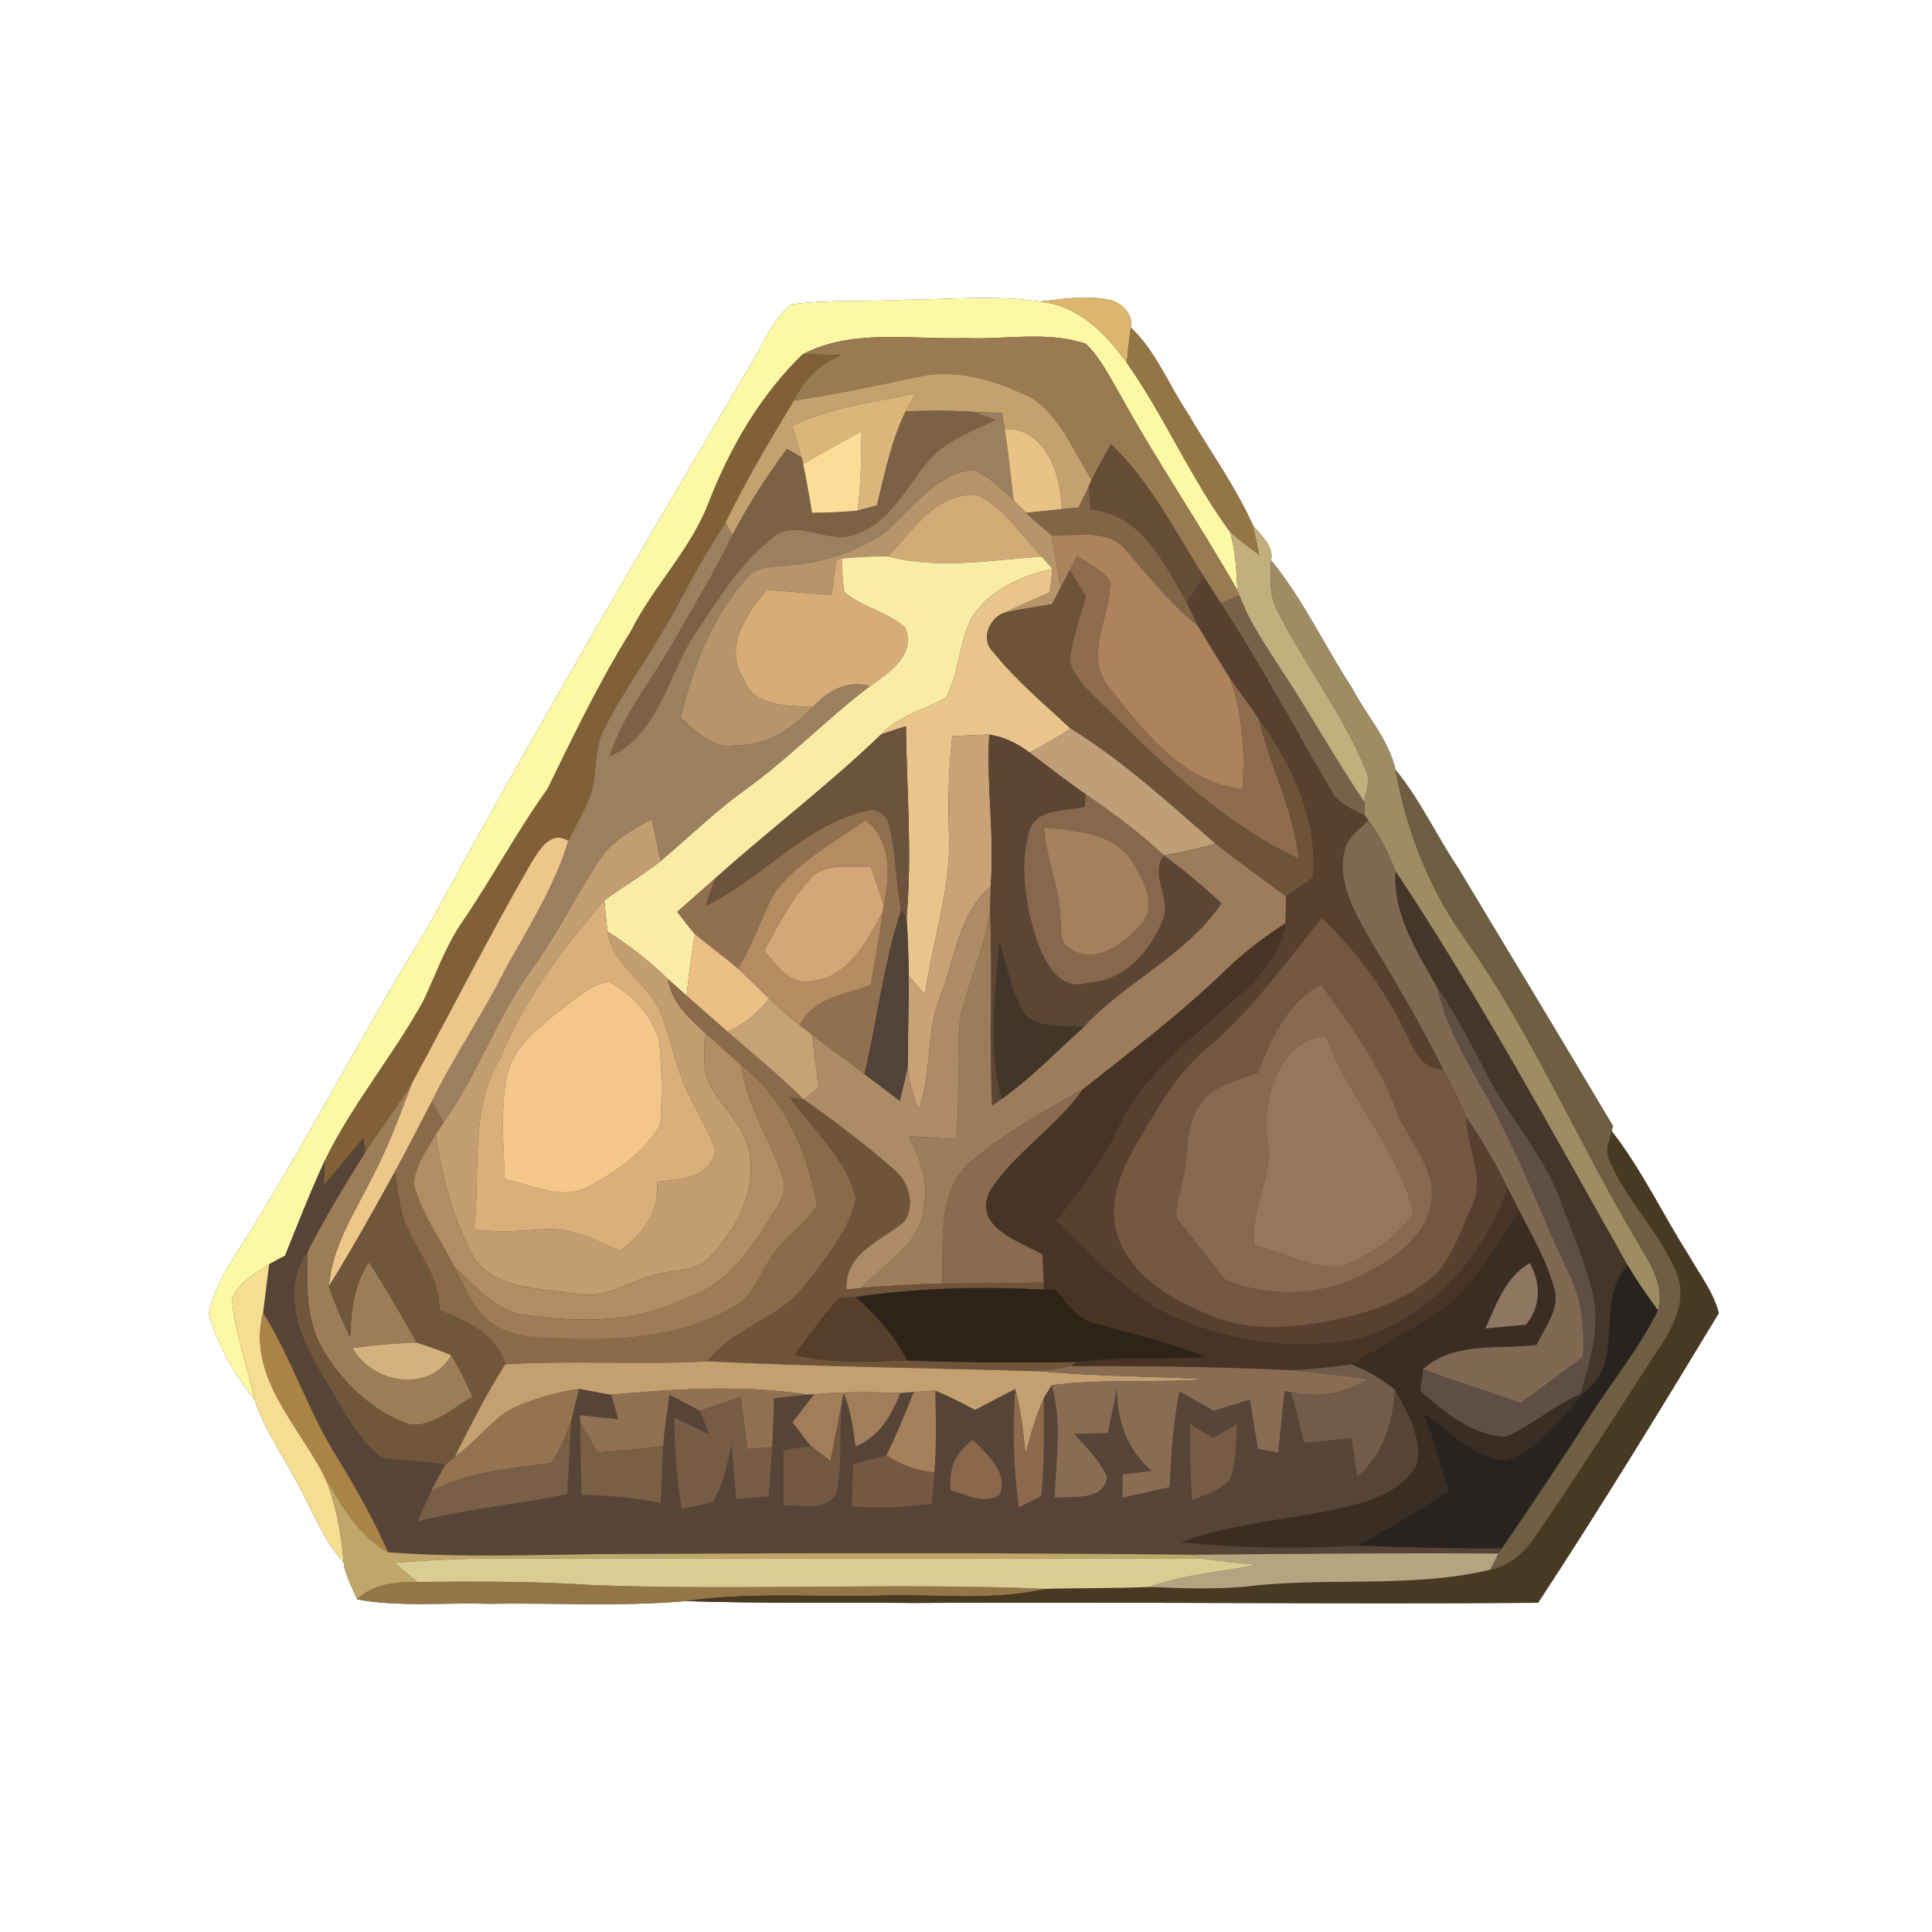 <?xml version="1.0" encoding="UTF-8" ?>
<!DOCTYPE svg PUBLIC "-//W3C//DTD SVG 1.1//EN" "http://www.w3.org/Graphics/SVG/1.1/DTD/svg11.dtd">
<svg width="250pt" height="250pt" viewBox="0 0 250 250" version="1.1" xmlns="http://www.w3.org/2000/svg">
<rect x="0" y="0" width="250" height="250" fill="#333333" stroke="none"/>
<g id="#ffffffff">
<path fill="#ffffff" opacity="1.00" d=" M 0.00 0.00 L 250.00 0.00 L 250.00 250.00 L 0.00 250.00 L 0.00 0.00 M 102.35 39.39 C 99.93 41.40 98.77 44.46 97.18 47.10 C 82.86 71.27 68.62 95.53 55.22 120.23 C 47.36 132.84 40.56 146.09 32.74 158.74 C 30.58 162.33 27.84 165.80 27.02 170.00 C 28.13 174.10 30.36 177.86 32.97 181.18 C 34.10 184.71 36.24 187.78 37.97 191.02 C 40.14 194.74 41.54 198.94 44.46 202.18 C 44.68 203.89 45.57 205.40 46.22 206.96 C 51.76 207.97 57.41 207.35 63.00 207.53 C 71.58 207.38 80.19 207.92 88.75 207.18 C 98.50 207.50 108.25 207.34 118.00 207.42 C 145.01 207.26 172.01 207.59 199.02 207.40 C 207.10 195.10 214.79 182.51 222.41 169.92 C 221.72 167.20 219.93 164.92 218.56 162.50 C 215.16 157.16 212.45 151.37 208.55 146.36 L 208.72 145.71 C 202.09 134.53 195.36 123.41 188.66 112.28 C 185.86 108.12 183.78 103.50 180.58 99.62 C 179.69 95.66 176.79 92.56 174.94 89.02 C 171.39 83.56 168.62 77.58 164.49 72.51 C 164.85 70.59 163.13 69.29 162.11 67.93 C 159.78 62.79 156.45 58.20 153.61 53.34 C 151.17 49.70 149.57 45.45 146.33 42.38 C 146.68 40.81 145.31 39.35 143.90 38.88 C 140.83 38.14 137.65 38.66 134.56 39.02 C 128.75 38.16 122.86 38.74 117.01 38.79 C 112.13 39.06 107.20 38.74 102.35 39.39 Z" />
</g>
<g id="#fdf8a4ff">
<path fill="#fdf8a4" opacity="1.00" d=" M 102.35 39.39 C 107.20 38.74 112.13 39.06 117.01 38.79 C 122.86 38.74 128.75 38.16 134.56 39.02 C 139.55 39.53 143.05 43.11 145.82 46.96 C 150.74 53.97 154.10 61.94 159.19 68.86 C 159.85 71.32 160.02 73.86 160.12 76.38 C 155.26 67.83 149.68 59.69 144.94 51.06 C 143.59 48.79 142.42 46.33 140.49 44.48 C 135.51 42.81 130.13 43.96 124.98 43.75 C 117.97 43.96 110.40 42.49 103.90 45.82 C 98.45 51.08 94.59 57.74 91.82 64.74 C 89.52 71.01 84.61 75.76 81.64 81.68 C 77.56 88.22 74.23 95.17 70.86 102.08 C 66.83 107.69 63.61 113.80 59.70 119.49 C 57.58 122.63 56.36 126.24 54.73 129.64 C 50.82 136.68 45.56 142.94 42.03 150.19 C 40.16 154.22 38.55 158.36 36.89 162.49 C 36.19 162.85 35.50 163.22 34.82 163.61 C 32.96 164.79 30.78 165.99 30.00 168.19 C 30.48 172.61 32.02 176.84 32.97 181.18 C 30.36 177.86 28.13 174.10 27.02 170.00 C 27.84 165.80 30.58 162.33 32.74 158.74 C 40.56 146.09 47.36 132.84 55.22 120.23 C 68.62 95.53 82.86 71.27 97.18 47.10 C 98.77 44.46 99.93 41.40 102.35 39.39 Z" />
</g>
<g id="#dcb66dff">
<path fill="#dcb66d" opacity="1.00" d=" M 134.56 39.02 C 137.65 38.66 140.83 38.14 143.90 38.88 C 145.31 39.35 146.68 40.81 146.33 42.38 C 146.14 43.91 145.91 45.42 145.82 46.96 C 143.05 43.11 139.55 39.53 134.56 39.02 Z" />
</g>
<g id="#947646ff">
<path fill="#947646" opacity="1.00" d=" M 145.82 46.96 C 145.91 45.42 146.14 43.91 146.33 42.38 C 149.57 45.45 151.17 49.70 153.61 53.34 C 156.45 58.20 159.78 62.79 162.11 67.93 C 162.42 69.23 162.69 70.54 162.96 71.85 C 161.68 70.88 160.41 69.91 159.19 68.86 C 154.10 61.94 150.74 53.97 145.82 46.96 Z" />
<path fill="#947646" opacity="1.00" d=" M 46.22 206.96 C 48.30 204.89 51.26 204.72 54.02 204.70 C 61.69 204.63 69.36 204.60 77.01 205.12 C 96.46 205.82 115.93 204.78 135.38 205.60 C 128.67 207.11 121.80 206.33 115.00 206.44 C 106.25 206.76 97.44 205.93 88.75 207.18 C 80.19 207.92 71.58 207.38 63.00 207.53 C 57.41 207.35 51.76 207.97 46.22 206.96 Z" />
</g>
<g id="#997a51ff">
<path fill="#997a51" opacity="1.00" d=" M 103.90 45.82 C 110.40 42.49 117.97 43.96 124.98 43.75 C 130.13 43.96 135.51 42.81 140.49 44.48 C 142.42 46.33 143.59 48.79 144.94 51.06 C 149.68 59.69 155.26 67.83 160.12 76.38 L 160.38 77.06 C 159.78 77.30 158.56 77.80 157.96 78.05 C 157.23 76.92 156.51 75.80 155.80 74.67 C 152.03 68.80 148.90 62.39 143.79 57.52 C 142.89 59.01 142.04 60.52 141.27 62.09 C 138.94 58.45 137.27 54.05 133.58 51.53 C 129.05 49.31 123.84 47.57 118.76 48.78 C 113.43 49.90 108.10 51.01 102.72 51.84 C 103.96 49.15 106.07 47.08 108.80 45.94 C 107.17 45.92 105.53 45.87 103.90 45.82 Z" />
</g>
<g id="#826037ff">
<path fill="#826037" opacity="1.00" d=" M 103.90 45.82 C 105.53 45.87 107.17 45.92 108.80 45.94 C 106.07 47.08 103.96 49.15 102.72 51.84 C 99.61 57.01 96.50 62.19 93.88 67.64 C 91.58 71.17 89.50 74.83 87.55 78.56 C 84.67 83.97 80.94 88.88 78.17 94.34 C 76.81 96.89 77.30 99.88 76.51 102.58 C 75.76 104.77 74.52 106.73 73.54 108.82 C 71.22 107.36 69.76 110.06 68.72 111.69 C 63.34 121.06 58.44 130.70 53.29 140.20 C 51.37 143.22 49.25 146.11 47.26 149.08 C 47.19 148.63 47.07 147.73 47.00 147.28 C 45.31 149.32 43.64 151.39 41.90 153.40 C 41.93 152.60 42.00 150.99 42.03 150.19 C 45.56 142.94 50.82 136.68 54.73 129.64 C 56.36 126.24 57.58 122.63 59.70 119.49 C 63.61 113.80 66.83 107.69 70.86 102.08 C 74.23 95.17 77.56 88.22 81.64 81.68 C 84.61 75.76 89.52 71.01 91.82 64.74 C 94.59 57.74 98.45 51.08 103.90 45.82 Z" />
</g>
<g id="#c4a16dff">
<path fill="#c4a16d" opacity="1.00" d=" M 118.76 48.78 C 123.84 47.57 129.05 49.31 133.58 51.53 C 137.27 54.05 138.94 58.45 141.27 62.09 L 140.92 62.87 C 140.48 63.81 140.04 64.74 139.59 65.67 C 139.02 65.73 137.88 65.84 137.31 65.90 C 137.44 61.53 135.24 55.31 130.02 55.52 C 129.92 55.00 129.73 53.96 129.63 53.45 C 128.39 53.40 127.14 53.35 125.90 53.29 C 123.01 53.10 120.10 53.15 117.20 53.22 C 117.61 52.43 118.04 51.65 118.48 50.88 C 113.09 52.07 107.49 52.65 102.48 55.11 C 102.91 56.46 103.34 57.81 103.71 59.18 C 103.24 58.90 102.31 58.36 101.84 58.09 C 99.22 61.62 96.85 65.33 94.78 69.21 C 94.55 68.82 94.10 68.03 93.88 67.64 C 96.50 62.19 99.61 57.01 102.72 51.84 C 108.10 51.01 113.43 49.90 118.76 48.78 Z" />
</g>
<g id="#dbb67bff">
<path fill="#dbb67b" opacity="1.00" d=" M 102.48 55.11 C 107.49 52.65 113.09 52.07 118.48 50.88 C 118.04 51.65 117.61 52.43 117.20 53.22 C 115.32 57.06 114.49 61.29 113.47 65.41 C 112.85 65.57 111.61 65.90 110.98 66.07 C 111.39 62.68 111.50 59.26 111.39 55.86 C 108.88 57.21 106.40 58.62 103.92 60.03 L 103.71 59.18 C 103.34 57.81 102.91 56.46 102.48 55.11 Z" />
</g>
<g id="#7b6244ff">
<path fill="#7b6244" opacity="1.00" d=" M 117.20 53.22 C 120.10 53.15 123.01 53.10 125.90 53.29 C 126.88 53.63 127.84 53.99 128.80 54.36 C 125.67 55.87 122.13 57.06 119.91 59.90 C 117.20 63.14 115.22 67.46 110.98 69.00 C 107.36 70.78 103.00 66.71 99.77 69.69 C 95.69 73.07 92.81 77.61 89.94 82.00 C 86.31 87.37 85.37 94.96 78.86 97.89 C 80.72 92.23 84.64 87.64 87.48 82.48 C 89.96 78.09 92.62 73.78 94.78 69.21 C 96.85 65.33 99.22 61.62 101.84 58.09 C 102.31 58.36 103.24 58.90 103.71 59.18 L 103.92 60.03 C 104.38 62.12 104.72 64.24 105.08 66.35 C 107.05 66.34 109.02 66.26 110.98 66.07 C 111.61 65.90 112.85 65.57 113.47 65.41 C 114.49 61.29 115.32 57.06 117.20 53.22 Z" />
</g>
<g id="#9b7f5eff">
<path fill="#9b7f5e" opacity="1.00" d=" M 125.90 53.29 C 127.14 53.35 128.39 53.40 129.63 53.45 C 129.73 53.96 129.92 55.00 130.02 55.52 C 130.49 58.59 130.79 61.69 131.17 64.78 C 129.57 63.28 128.00 61.60 125.90 60.81 C 120.51 61.33 117.75 66.67 113.65 69.49 C 110.13 71.60 106.10 72.90 101.99 73.13 C 100.19 73.41 97.99 73.18 96.70 74.74 C 92.14 79.77 89.68 86.32 88.08 92.83 C 90.08 94.67 92.27 97.00 95.29 96.41 C 99.27 96.57 102.55 94.22 105.17 91.48 C 107.10 89.43 109.68 87.89 112.57 88.81 C 106.93 93.05 102.05 98.21 96.29 102.31 C 92.48 105.08 89.10 108.38 85.50 111.41 C 85.07 109.62 84.71 107.81 84.34 106.00 C 81.76 107.39 79.06 108.88 77.46 111.44 C 74.44 116.10 71.98 121.11 68.68 125.60 C 64.22 131.76 61.79 139.10 57.38 145.29 C 57.00 144.61 56.24 143.24 55.86 142.56 C 58.74 136.66 62.50 131.25 65.41 125.36 C 68.42 120.00 71.71 114.75 73.54 108.82 C 74.52 106.73 75.76 104.77 76.51 102.58 C 77.30 99.88 76.81 96.89 78.17 94.34 C 80.94 88.88 84.67 83.97 87.55 78.56 C 89.50 74.83 91.58 71.17 93.88 67.64 C 94.10 68.03 94.55 68.82 94.78 69.21 C 92.62 73.78 89.96 78.09 87.48 82.48 C 84.64 87.64 80.72 92.23 78.86 97.89 C 85.37 94.96 86.31 87.37 89.94 82.00 C 92.81 77.61 95.69 73.07 99.77 69.69 C 103.00 66.71 107.36 70.78 110.98 69.00 C 115.22 67.46 117.20 63.14 119.91 59.90 C 122.13 57.06 125.67 55.87 128.80 54.36 C 127.84 53.99 126.88 53.63 125.90 53.29 Z" />
</g>
<g id="#e9c386ff">
<path fill="#e9c386" opacity="1.00" d=" M 130.02 55.52 C 135.24 55.31 137.44 61.53 137.31 65.90 C 135.80 66.05 134.29 66.20 132.78 66.36 C 132.38 65.96 131.57 65.18 131.17 64.78 C 130.79 61.69 130.49 58.59 130.02 55.52 Z" />
</g>
<g id="#fcdc97ff">
<path fill="#fcdc97" opacity="1.00" d=" M 103.92 60.03 C 106.40 58.62 108.88 57.21 111.39 55.86 C 111.50 59.26 111.39 62.68 110.98 66.07 C 109.02 66.26 107.05 66.34 105.08 66.35 C 104.72 64.24 104.38 62.12 103.92 60.03 Z" />
</g>
<g id="#644c35ff">
<path fill="#644c35" opacity="1.00" d=" M 141.27 62.09 C 142.04 60.52 142.89 59.01 143.79 57.52 C 148.90 62.39 152.03 68.80 155.80 74.67 C 155.06 75.77 154.33 76.89 153.60 78.00 C 150.70 73.00 147.67 66.45 141.11 65.95 C 141.04 64.93 140.97 63.90 140.92 62.87 L 141.27 62.09 Z" />
</g>
<g id="#b7946aff">
<path fill="#b7946a" opacity="1.00" d=" M 113.65 69.49 C 117.75 66.67 120.51 61.33 125.90 60.81 C 128.00 61.60 129.57 63.28 131.17 64.78 C 131.57 65.18 132.38 65.96 132.78 66.36 C 133.84 67.35 134.95 68.30 136.06 69.24 C 136.49 71.50 136.89 73.76 137.27 76.02 C 136.99 76.56 136.42 77.64 136.14 78.18 C 134.11 78.51 132.08 78.82 130.07 79.25 C 131.96 78.30 133.90 77.48 135.84 76.64 C 135.93 75.88 136.10 74.38 136.19 73.62 C 135.84 73.22 135.14 72.42 134.79 72.02 C 132.19 69.35 130.11 65.91 126.74 64.17 C 121.37 63.32 118.11 68.66 114.88 72.00 C 112.90 71.98 110.91 72.08 108.93 72.27 L 108.25 72.38 C 108.02 73.90 107.82 75.44 107.61 76.98 C 104.82 76.78 102.03 76.57 99.25 76.30 C 96.63 79.40 93.60 83.69 96.19 87.76 C 97.50 91.54 101.91 91.29 105.17 91.48 C 102.55 94.22 99.27 96.57 95.29 96.41 C 92.27 97.00 90.08 94.67 88.08 92.83 C 89.68 86.32 92.14 79.77 96.70 74.74 C 97.99 73.18 100.19 73.41 101.99 73.13 C 106.10 72.90 110.13 71.60 113.65 69.49 Z" />
</g>
<g id="#806546ff">
<path fill="#806546" opacity="1.00" d=" M 139.59 65.67 C 140.04 64.74 140.48 63.81 140.92 62.87 C 140.97 63.90 141.04 64.93 141.11 65.95 C 147.67 66.45 150.70 73.00 153.60 78.00 C 154.09 79.02 154.57 80.05 155.07 81.07 C 151.54 78.19 148.67 74.67 145.74 71.22 C 143.41 68.31 139.28 69.43 136.06 69.24 C 134.95 68.30 133.84 67.35 132.78 66.36 C 134.29 66.20 135.80 66.05 137.31 65.90 C 137.88 65.84 139.02 65.73 139.59 65.67 Z" />
</g>
<g id="#d3ab77ff">
<path fill="#d3ab77" opacity="1.00" d=" M 114.88 72.00 C 118.11 68.66 121.37 63.32 126.74 64.17 C 130.11 65.91 132.19 69.35 134.79 72.02 C 128.15 72.48 121.48 73.71 114.88 72.00 Z" />
</g>
<g id="#c3af7eff">
<path fill="#c3af7e" opacity="1.00" d=" M 162.11 67.93 C 163.13 69.29 164.85 70.59 164.49 72.51 C 164.36 74.85 164.23 77.32 165.49 79.41 C 168.97 86.22 173.72 92.35 176.66 99.44 C 177.43 100.83 176.77 102.37 176.55 103.81 C 172.84 98.33 169.64 92.53 166.00 87.00 C 163.93 83.80 161.73 80.65 160.38 77.06 L 160.12 76.38 C 160.02 73.86 159.85 71.32 159.19 68.86 C 160.41 69.91 161.68 70.88 162.96 71.85 C 162.69 70.54 162.42 69.23 162.11 67.93 Z" />
</g>
<g id="#ac835cff">
<path fill="#ac835c" opacity="1.00" d=" M 136.06 69.24 C 139.28 69.43 143.41 68.31 145.74 71.22 C 148.67 74.67 151.54 78.19 155.07 81.07 C 156.43 83.34 157.80 85.59 159.21 87.83 C 160.81 92.42 161.13 97.32 160.77 102.13 C 152.91 101.28 147.88 94.46 143.33 88.75 C 140.22 84.62 143.75 79.77 143.64 75.33 C 142.70 73.71 140.84 72.97 139.35 71.94 C 139.12 72.40 138.64 73.34 138.41 73.81 C 138.12 74.36 137.55 75.47 137.27 76.02 C 136.89 73.76 136.49 71.50 136.06 69.24 Z" />
</g>
<g id="#d7ac77ff">
<path fill="#d7ac77" opacity="1.00" d=" M 108.25 72.38 L 108.93 72.27 C 108.98 73.72 109.02 75.18 109.28 76.61 C 111.61 78.64 114.91 79.14 117.16 81.25 C 118.54 84.84 115.04 87.04 112.57 88.81 C 109.68 87.89 107.10 89.43 105.17 91.48 C 101.91 91.29 97.50 91.54 96.19 87.76 C 93.60 83.69 96.63 79.40 99.25 76.30 C 102.03 76.57 104.82 76.78 107.61 76.98 C 107.82 75.44 108.02 73.90 108.25 72.38 Z" />
</g>
<g id="#f9eda6ff">
<path fill="#f9eda6" opacity="1.00" d=" M 108.93 72.27 C 110.91 72.08 112.90 71.98 114.88 72.00 C 121.48 73.71 128.15 72.48 134.79 72.02 C 135.14 72.42 135.84 73.22 136.19 73.62 C 132.18 74.50 128.13 76.28 125.80 79.83 C 124.04 83.09 124.15 87.04 122.39 90.30 C 119.59 91.87 116.27 92.60 114.02 95.03 C 107.21 101.60 99.65 107.30 92.61 113.61 C 90.95 115.07 89.29 116.52 87.64 117.99 C 88.38 118.96 89.13 119.94 89.92 120.87 C 89.47 123.52 89.13 126.18 88.84 128.85 C 88.04 128.13 87.24 127.42 86.44 126.70 C 84.06 124.39 81.43 122.33 78.63 120.55 C 78.44 119.21 78.32 117.85 78.20 116.50 C 80.59 114.73 83.18 113.26 85.50 111.41 C 89.10 108.38 92.48 105.08 96.29 102.31 C 102.05 98.21 106.93 93.05 112.57 88.81 C 115.04 87.04 118.54 84.84 117.16 81.25 C 114.91 79.14 111.61 78.64 109.28 76.61 C 109.02 75.18 108.98 73.72 108.93 72.27 Z" />
</g>
<g id="#8f6c4dff">
<path fill="#8f6c4d" opacity="1.00" d=" M 139.35 71.94 C 140.84 72.97 142.70 73.71 143.64 75.33 C 143.75 79.77 140.22 84.62 143.33 88.75 C 147.88 94.46 152.91 101.28 160.77 102.13 C 161.13 97.32 160.81 92.42 159.21 87.83 C 160.42 89.58 161.74 91.26 162.91 93.04 C 164.33 99.16 167.42 104.83 168.05 111.13 C 158.69 106.74 151.02 99.48 143.75 92.27 C 141.81 90.27 139.41 88.45 138.43 85.75 C 138.63 82.79 139.71 79.99 140.51 77.16 C 139.81 76.04 139.11 74.92 138.41 73.81 C 138.64 73.34 139.12 72.40 139.35 71.94 Z" />
</g>
<g id="#9e8c63ff">
<path fill="#9e8c63" opacity="1.00" d=" M 165.49 79.41 C 164.23 77.32 164.36 74.85 164.49 72.51 C 168.62 77.58 171.39 83.56 174.94 89.02 C 176.79 92.56 179.69 95.66 180.58 99.62 C 181.99 107.64 185.14 115.45 189.95 122.05 C 198.39 134.12 204.19 147.75 211.70 160.38 C 213.27 163.17 215.54 166.16 214.53 169.56 C 213.15 167.67 211.81 165.74 210.61 163.73 C 200.91 146.56 191.51 129.19 180.59 112.75 C 179.68 110.43 178.58 108.18 177.08 106.17 C 176.95 105.99 176.67 105.63 176.54 105.45 C 176.54 105.04 176.55 104.22 176.55 103.81 C 176.77 102.37 177.43 100.83 176.66 99.44 C 173.72 92.35 168.97 86.22 165.49 79.41 Z" />
</g>
<g id="#e9c58bff">
<path fill="#e9c58b" opacity="1.00" d=" M 125.80 79.83 C 128.13 76.28 132.18 74.50 136.19 73.62 C 136.10 74.38 135.93 75.88 135.84 76.64 C 133.90 77.48 131.96 78.30 130.07 79.25 C 128.04 79.88 126.81 82.73 128.51 84.34 C 131.44 88.02 135.10 91.06 138.53 94.27 C 136.83 95.41 135.04 96.44 133.22 97.38 C 131.68 96.21 129.93 95.34 128.01 95.06 C 126.42 95.09 124.83 95.19 123.24 95.27 C 122.73 99.50 122.67 103.77 122.80 108.03 C 123.08 115.08 120.63 121.81 119.70 128.73 C 119.00 127.92 118.30 127.11 117.60 126.30 C 117.56 123.77 117.47 121.24 117.31 118.71 C 118.05 110.48 117.32 102.21 117.23 93.97 C 116.16 94.30 115.09 94.66 114.02 95.03 C 116.27 92.60 119.59 91.87 122.39 90.30 C 124.15 87.04 124.04 83.09 125.80 79.83 Z" />
</g>
<g id="#6d5338ff">
<path fill="#6d5338" opacity="1.00" d=" M 138.41 73.81 C 139.11 74.92 139.81 76.04 140.51 77.16 C 139.71 79.99 138.63 82.79 138.43 85.75 C 139.41 88.45 141.81 90.27 143.75 92.27 C 151.02 99.48 158.69 106.74 168.05 111.13 C 167.42 104.83 164.33 99.16 162.91 93.04 C 167.18 99.00 170.61 106.06 169.89 113.59 C 168.72 114.38 167.55 115.18 166.39 115.98 C 163.35 113.73 160.28 111.51 157.29 109.18 C 151.26 103.93 145.36 98.49 138.53 94.27 C 135.10 91.06 131.44 88.02 128.51 84.34 C 126.81 82.73 128.04 79.88 130.07 79.25 C 132.08 78.82 134.11 78.51 136.14 78.18 C 136.42 77.64 136.99 76.56 137.27 76.02 C 137.55 75.47 138.12 74.36 138.41 73.81 Z" />
</g>
<g id="#57402fff">
<path fill="#57402f" opacity="1.00" d=" M 153.60 78.00 C 154.33 76.89 155.06 75.77 155.80 74.67 C 156.51 75.80 157.23 76.92 157.96 78.05 C 163.07 85.79 167.42 94.00 172.09 102.02 C 172.96 103.83 174.79 104.69 176.54 105.45 C 176.67 105.63 176.95 105.99 177.08 106.17 C 175.90 107.34 174.31 108.37 173.98 110.11 C 173.04 114.27 175.36 118.15 177.33 121.64 C 180.63 127.10 183.88 132.60 186.72 138.33 C 183.71 138.49 182.87 135.29 181.66 133.19 C 179.04 127.79 175.38 122.94 171.04 118.79 C 166.40 124.53 162.06 130.60 156.41 135.42 C 152.86 138.33 150.43 142.25 148.15 146.17 C 145.74 150.13 143.14 154.76 144.51 159.54 C 146.17 165.13 151.67 168.23 156.74 170.25 C 161.56 172.34 166.96 171.85 171.98 170.94 C 176.98 170.03 182.02 168.26 185.87 164.85 C 188.04 162.40 189.08 159.20 190.36 156.24 C 192.40 152.44 189.67 148.47 189.73 144.52 C 191.72 147.45 193.56 150.49 195.07 153.71 C 191.97 162.87 184.81 170.87 175.26 173.36 C 166.61 174.94 157.45 173.36 149.67 169.31 C 144.85 166.17 140.68 162.11 136.66 158.02 C 139.40 154.27 142.46 150.69 144.44 146.44 C 147.81 138.92 154.70 134.00 160.58 128.56 C 163.23 126.12 165.82 123.21 166.32 119.49 C 166.39 118.32 166.39 117.15 166.39 115.98 C 167.55 115.18 168.72 114.38 169.89 113.59 C 170.61 106.06 167.18 99.00 162.91 93.04 C 161.74 91.26 160.42 89.58 159.21 87.83 C 157.80 85.59 156.43 83.34 155.07 81.07 C 154.57 80.05 154.09 79.02 153.60 78.00 Z" />
</g>
<g id="#766249ff">
<path fill="#766249" opacity="1.00" d=" M 157.96 78.05 C 158.56 77.80 159.78 77.30 160.38 77.06 C 161.73 80.65 163.93 83.80 166.00 87.00 C 169.64 92.53 172.84 98.33 176.55 103.81 C 176.55 104.22 176.54 105.04 176.54 105.45 C 174.79 104.69 172.96 103.83 172.09 102.02 C 167.42 94.00 163.07 85.79 157.96 78.05 Z" />
</g>
<g id="#6c533cff">
<path fill="#6c533c" opacity="1.00" d=" M 114.02 95.03 C 115.09 94.66 116.16 94.30 117.23 93.97 C 117.32 102.21 118.05 110.48 117.31 118.71 L 116.60 117.79 C 115.90 114.19 115.95 110.47 115.08 106.90 C 114.91 105.55 113.43 104.44 112.11 104.93 C 103.99 106.81 98.62 113.75 91.30 117.22 C 91.72 116.01 92.14 114.80 92.61 113.61 C 99.65 107.30 107.21 101.60 114.02 95.03 Z" />
</g>
<g id="#c09e77ff">
<path fill="#c09e77" opacity="1.00" d=" M 138.53 94.27 C 145.36 98.49 151.26 103.93 157.29 109.18 C 155.08 109.80 152.85 110.29 150.59 110.69 C 147.47 107.75 144.02 105.19 140.48 102.78 C 138.00 101.06 135.63 99.19 133.22 97.38 C 135.04 96.44 136.83 95.41 138.53 94.27 Z" />
</g>
<g id="#c9a276ff">
<path fill="#c9a276" opacity="1.00" d=" M 123.24 95.27 C 124.83 95.19 126.42 95.09 128.01 95.06 C 127.61 101.60 128.72 108.13 128.19 114.68 C 124.03 118.26 123.64 123.95 121.73 128.76 C 119.77 133.50 120.63 138.82 118.87 143.62 C 118.16 141.80 117.61 139.92 117.47 137.97 C 117.48 134.08 117.58 130.19 117.60 126.30 C 118.30 127.11 119.00 127.92 119.70 128.73 C 120.63 121.81 123.08 115.08 122.80 108.03 C 122.67 103.77 122.73 99.50 123.24 95.27 Z" />
</g>
<g id="#5b4634ff">
<path fill="#5b4634" opacity="1.00" d=" M 128.01 95.06 C 129.93 95.34 131.68 96.21 133.22 97.38 C 135.63 99.19 138.00 101.06 140.48 102.78 C 140.45 103.18 140.40 103.98 140.37 104.39 C 137.92 105.04 134.32 104.50 133.23 107.38 C 131.86 112.05 132.70 117.14 134.17 121.69 C 135.18 124.47 137.16 128.40 140.77 127.15 C 145.40 126.95 148.75 123.28 150.37 119.23 C 151.78 116.47 148.71 113.36 150.59 110.69 C 153.22 112.59 155.70 114.68 158.07 116.90 C 153.49 123.64 145.70 127.00 140.23 132.90 C 137.71 132.65 134.68 133.19 132.67 131.35 C 130.87 128.48 130.33 125.05 129.30 121.87 C 128.76 128.62 127.86 135.54 129.61 142.20 C 129.30 142.42 128.68 142.87 128.37 143.09 C 128.01 134.62 128.44 126.15 128.10 117.67 C 128.12 116.92 128.17 115.43 128.19 114.68 C 128.72 108.13 127.61 101.60 128.01 95.06 Z" />
</g>
<g id="#6e5f43ff">
<path fill="#6e5f43" opacity="1.00" d=" M 189.95 122.05 C 185.14 115.45 181.99 107.64 180.58 99.62 C 183.78 103.50 185.86 108.12 188.66 112.28 C 195.36 123.41 202.09 134.53 208.72 145.71 L 208.55 146.36 C 208.32 147.54 207.66 148.80 208.21 149.99 C 210.41 155.48 215.07 159.60 217.12 165.17 C 218.19 168.26 216.65 171.41 215.02 173.99 C 209.60 182.22 204.37 190.58 198.77 198.69 C 197.36 200.82 195.43 202.67 192.82 203.13 C 193.09 202.60 193.63 201.55 193.90 201.03 L 194.34 200.35 C 198.14 194.80 201.89 189.22 205.52 183.56 C 208.48 178.86 212.07 174.56 214.53 169.56 C 215.54 166.16 213.27 163.17 211.70 160.38 C 204.19 147.75 198.39 134.12 189.95 122.05 Z" />
</g>
<g id="#87684cff">
<path fill="#87684c" opacity="1.00" d=" M 140.48 102.78 C 144.02 105.19 147.47 107.75 150.59 110.69 C 148.71 113.36 151.78 116.47 150.37 119.23 C 148.75 123.28 145.40 126.95 140.77 127.15 C 137.16 128.40 135.18 124.47 134.17 121.69 C 132.70 117.14 131.86 112.05 133.23 107.38 C 134.32 104.50 137.92 105.04 140.37 104.39 C 140.40 103.98 140.45 103.18 140.48 102.78 M 135.09 107.04 C 135.34 111.13 137.18 114.95 137.22 119.06 C 137.38 120.31 137.03 121.96 138.39 122.68 C 141.54 125.08 145.53 122.08 147.63 119.63 C 149.86 117.09 147.96 113.82 146.49 111.45 C 144.13 107.64 139.06 107.58 135.09 107.04 Z" />
</g>
<g id="#91704fff">
<path fill="#91704f" opacity="1.00" d=" M 91.30 117.22 C 98.62 113.75 103.99 106.81 112.11 104.93 C 113.43 104.44 114.91 105.55 115.08 106.90 C 115.95 110.47 115.90 114.19 116.60 117.79 C 114.34 124.69 113.53 131.93 111.87 138.98 C 109.60 137.27 107.31 135.60 105.06 133.88 C 104.67 133.58 103.89 132.98 103.50 132.67 C 105.16 129.10 109.38 128.71 112.67 127.48 C 113.26 124.34 113.78 121.18 114.22 118.01 L 114.34 117.14 C 115.19 113.27 115.39 108.90 112.04 106.12 C 107.98 108.94 103.46 111.39 100.35 115.33 C 98.49 118.54 97.53 122.21 95.47 125.33 C 93.67 123.78 91.74 122.39 89.92 120.87 C 89.13 119.94 88.38 118.96 87.64 117.99 C 89.29 116.52 90.95 115.07 92.61 113.61 C 92.14 114.80 91.72 116.01 91.30 117.22 Z" />
</g>
<g id="#c39e70ff">
<path fill="#c39e70" opacity="1.00" d=" M 77.46 111.44 C 79.06 108.88 81.76 107.39 84.34 106.00 C 84.71 107.81 85.07 109.62 85.50 111.41 C 83.18 113.26 80.59 114.73 78.20 116.50 C 72.85 122.67 67.87 129.24 64.77 136.86 C 60.65 143.57 62.25 151.64 61.35 159.09 C 64.24 159.49 67.15 159.31 70.05 159.09 C 73.68 158.65 77.00 160.48 80.23 161.86 C 83.11 159.72 85.50 156.72 84.97 152.93 C 87.88 152.60 91.94 152.54 92.54 148.86 C 91.72 146.13 90.05 143.77 88.91 141.18 C 87.43 138.04 86.84 134.58 85.60 131.35 C 84.09 127.23 79.30 125.09 78.63 120.55 C 81.43 122.33 84.06 124.39 86.44 126.70 C 86.87 129.65 89.10 131.72 91.20 133.61 C 91.20 135.60 90.96 137.64 91.43 139.60 C 93.10 143.19 96.81 145.83 97.07 150.02 C 97.60 154.85 95.02 159.42 91.73 162.74 C 90.12 164.45 87.59 164.27 85.49 164.80 C 81.81 165.36 78.64 168.21 74.76 167.43 C 70.18 166.66 64.27 166.98 61.31 162.74 C 58.66 157.80 57.12 152.28 56.41 146.74 C 56.66 146.37 57.14 145.65 57.38 145.29 C 61.79 139.10 64.22 131.76 68.68 125.60 C 71.98 121.11 74.44 116.10 77.46 111.44 Z" />
</g>
<g id="#b58b61ff">
<path fill="#b58b61" opacity="1.00" d=" M 100.35 115.33 C 103.46 111.39 107.98 108.94 112.04 106.12 C 115.39 108.90 115.19 113.27 114.34 117.14 C 113.82 115.45 113.23 113.78 112.65 112.10 C 110.03 112.36 106.71 111.47 104.79 113.80 C 102.30 116.49 100.67 119.83 98.88 122.99 C 100.42 124.85 102.12 127.45 104.93 126.96 C 109.77 126.58 112.17 121.76 114.22 118.01 C 113.78 121.18 113.26 124.34 112.67 127.48 C 109.38 128.71 105.16 129.10 103.50 132.67 C 102.12 131.58 100.79 130.42 99.52 129.21 C 98.16 127.92 96.86 126.58 95.47 125.33 C 97.53 122.21 98.49 118.54 100.35 115.33 Z" />
</g>
<g id="#806852ff">
<path fill="#806852" opacity="1.00" d=" M 177.08 106.17 C 178.58 108.18 179.68 110.43 180.59 112.75 C 180.24 118.38 183.40 123.18 186.04 127.87 C 187.42 134.39 191.54 139.73 194.35 145.65 C 197.47 151.70 199.87 158.09 202.77 164.25 C 204.66 167.73 205.10 171.69 204.85 175.59 C 202.16 177.61 199.48 179.63 196.72 181.56 C 192.56 180.00 188.26 178.81 184.13 177.16 C 188.16 173.53 193.88 174.64 198.84 174.01 C 199.85 171.72 201.92 169.38 201.10 166.71 C 200.15 163.18 198.30 159.99 196.63 156.77 C 196.10 155.75 195.58 154.73 195.07 153.71 C 193.56 150.49 191.72 147.45 189.73 144.52 C 188.83 142.40 187.82 140.34 186.72 138.33 C 183.88 132.60 180.63 127.10 177.33 121.64 C 175.36 118.15 173.04 114.27 173.98 110.11 C 174.31 108.37 175.90 107.34 177.08 106.17 Z" />
</g>
<g id="#a5805fff">
<path fill="#a5805f" opacity="1.00" d=" M 135.09 107.04 C 139.06 107.58 144.13 107.64 146.49 111.45 C 147.96 113.82 149.86 117.09 147.63 119.63 C 145.53 122.08 141.54 125.08 138.39 122.68 C 137.03 121.96 137.38 120.31 137.22 119.06 C 137.18 114.95 135.34 111.13 135.09 107.04 Z" />
</g>
<g id="#edc68aff">
<path fill="#edc68a" opacity="1.00" d=" M 68.72 111.69 C 69.76 110.06 71.22 107.36 73.54 108.82 C 71.71 114.75 68.42 120.00 65.41 125.36 C 62.50 131.25 58.74 136.66 55.86 142.56 C 54.30 145.61 52.71 148.65 51.08 151.67 C 48.35 156.65 45.57 161.61 42.57 166.44 C 42.96 161.21 45.99 156.77 48.23 152.19 C 50.26 148.35 51.75 144.26 53.29 140.20 C 58.44 130.70 63.34 121.06 68.72 111.69 Z" />
</g>
<g id="#9c7c5bff">
<path fill="#9c7c5b" opacity="1.00" d=" M 157.29 109.18 C 160.28 111.51 163.35 113.73 166.39 115.98 C 166.39 117.15 166.39 118.32 166.32 119.49 C 163.55 121.27 160.92 123.27 158.56 125.57 C 152.78 131.16 146.38 136.02 140.08 140.99 C 134.99 143.79 129.89 146.69 125.46 150.47 C 121.18 154.42 122.12 160.84 121.93 166.09 C 118.43 166.18 114.94 166.36 111.45 166.66 C 114.45 163.45 119.23 160.94 119.55 156.09 C 120.22 152.90 119.00 149.81 117.58 147.02 C 119.62 147.16 121.67 147.28 123.71 147.40 C 124.27 142.28 123.75 137.12 124.20 132.00 C 125.17 127.14 127.57 122.65 128.10 117.67 C 128.44 126.15 128.01 134.62 128.37 143.09 C 128.68 142.87 129.30 142.42 129.61 142.20 C 133.47 139.48 136.72 136.04 140.23 132.90 C 145.70 127.00 153.49 123.64 158.07 116.90 C 155.70 114.68 153.22 112.59 150.59 110.69 C 152.85 110.29 155.08 109.80 157.29 109.18 Z" />
</g>
<g id="#d5a776ff">
<path fill="#d5a776" opacity="1.00" d=" M 104.79 113.80 C 106.71 111.47 110.03 112.36 112.65 112.10 C 113.23 113.78 113.82 115.45 114.34 117.14 L 114.22 118.01 C 112.17 121.76 109.77 126.58 104.93 126.96 C 102.12 127.45 100.42 124.85 98.88 122.99 C 100.67 119.83 102.30 116.49 104.79 113.80 Z" />
</g>
<g id="#45362aff">
<path fill="#45362a" opacity="1.00" d=" M 186.04 127.87 C 183.40 123.18 180.24 118.38 180.59 112.75 C 191.51 129.19 200.91 146.56 210.61 163.73 C 206.35 168.36 210.39 175.94 205.20 180.04 L 204.48 180.42 C 205.75 176.13 207.20 171.59 206.03 167.10 C 205.00 163.02 203.30 159.14 201.85 155.20 C 199.76 149.38 195.42 144.81 192.59 139.39 C 190.55 135.47 188.56 131.52 186.04 127.87 Z" />
</g>
<g id="#ad8b66ff">
<path fill="#ad8b66" opacity="1.00" d=" M 121.73 128.76 C 123.64 123.95 124.03 118.26 128.19 114.68 C 128.17 115.43 128.12 116.92 128.10 117.67 C 127.57 122.65 125.17 127.14 124.20 132.00 C 123.75 137.12 124.27 142.28 123.71 147.40 C 121.67 147.28 119.62 147.16 117.58 147.02 C 119.00 149.81 120.22 152.90 119.55 156.09 C 119.23 160.94 114.45 163.45 111.45 166.66 C 110.97 166.72 110.01 166.83 109.53 166.89 C 109.24 162.04 114.12 160.59 117.11 157.96 C 118.38 155.78 117.60 152.91 115.69 151.37 C 112.00 148.10 108.04 145.14 104.02 142.29 C 104.50 141.90 105.45 141.12 105.92 140.73 C 105.64 138.45 105.36 136.16 105.06 133.88 C 107.31 135.60 109.60 137.27 111.87 138.98 C 113.39 140.13 114.90 141.29 116.43 142.44 C 116.80 140.95 117.18 139.47 117.47 137.97 C 117.61 139.92 118.16 141.80 118.87 143.62 C 120.63 138.82 119.77 133.50 121.73 128.76 Z" />
</g>
<g id="#d9b07aff">
<path fill="#d9b07a" opacity="1.00" d=" M 64.77 136.86 C 67.87 129.24 72.85 122.67 78.20 116.50 C 78.32 117.85 78.44 119.21 78.63 120.55 C 79.30 125.09 84.09 127.23 85.60 131.35 C 86.84 134.58 87.43 138.04 88.91 141.18 C 90.05 143.77 91.72 146.13 92.54 148.86 C 91.94 152.54 87.88 152.60 84.97 152.93 C 85.50 156.72 83.11 159.72 80.23 161.86 C 77.00 160.48 73.68 158.65 70.05 159.09 C 67.15 159.31 64.24 159.49 61.35 159.09 C 62.25 151.64 60.65 143.57 64.77 136.86 M 73.19 130.16 C 70.10 132.66 66.39 135.22 65.55 139.39 C 64.76 143.74 65.15 148.20 65.32 152.59 C 68.88 153.31 72.85 155.49 76.35 153.44 C 79.88 151.53 83.37 149.04 85.45 145.55 C 85.69 141.92 85.67 138.24 85.29 134.62 C 84.32 131.41 81.82 128.63 78.86 127.09 C 76.63 127.22 74.94 128.95 73.19 130.16 Z" />
</g>
<g id="#524339ff">
<path fill="#524339" opacity="1.00" d=" M 116.60 117.79 L 117.31 118.71 C 117.47 121.24 117.56 123.77 117.60 126.30 C 117.58 130.19 117.48 134.08 117.47 137.97 C 117.18 139.47 116.80 140.95 116.43 142.44 C 114.90 141.29 113.39 140.13 111.87 138.98 C 113.53 131.93 114.34 124.69 116.60 117.79 Z" />
</g>
<g id="#745741ff">
<path fill="#745741" opacity="1.00" d=" M 156.41 135.42 C 162.06 130.60 166.40 124.53 171.04 118.79 C 175.38 122.94 179.04 127.79 181.66 133.19 C 182.87 135.29 183.71 138.49 186.72 138.33 C 187.82 140.34 188.83 142.40 189.73 144.52 C 189.67 148.47 192.40 152.44 190.36 156.24 C 189.08 159.20 188.04 162.40 185.87 164.85 C 182.02 168.26 176.98 170.03 171.98 170.94 C 166.96 171.85 161.56 172.34 156.74 170.25 C 151.67 168.23 146.17 165.13 144.51 159.54 C 143.14 154.76 145.74 150.13 148.15 146.17 C 150.43 142.25 152.86 138.33 156.41 135.42 M 162.73 138.80 C 160.03 139.91 156.62 140.40 155.12 143.24 C 153.26 145.90 153.86 149.32 153.10 152.32 C 152.86 154.09 152.01 155.84 152.25 157.65 C 154.36 160.28 156.43 162.95 158.53 165.60 C 164.53 168.08 171.73 167.68 177.38 164.41 C 181.08 162.49 184.92 159.45 185.29 154.98 C 185.52 150.64 182.07 147.40 180.64 143.54 C 178.44 137.60 174.63 132.47 170.95 127.39 C 166.52 129.67 164.49 134.43 162.73 138.80 Z" />
</g>
<g id="#473424ff">
<path fill="#473424" opacity="1.00" d=" M 158.56 125.57 C 160.92 123.27 163.55 121.27 166.32 119.49 C 165.82 123.21 163.23 126.12 160.58 128.56 C 154.70 134.00 147.81 138.92 144.44 146.44 C 142.46 150.69 139.40 154.27 136.66 158.02 C 140.68 162.11 144.85 166.17 149.67 169.31 C 157.45 173.36 166.61 174.94 175.26 173.36 C 184.81 170.87 191.97 162.87 195.07 153.71 C 195.58 154.73 196.10 155.75 196.63 156.77 C 193.11 161.47 190.62 167.29 185.34 170.34 C 181.84 172.40 178.34 174.46 174.86 176.56 C 172.17 176.92 169.46 177.21 166.75 177.29 C 157.36 176.85 147.95 176.75 138.55 176.78 L 139.41 176.24 C 144.93 175.49 150.52 175.87 156.08 175.61 C 151.48 173.74 146.64 172.64 141.88 171.30 C 139.46 170.81 138.08 168.67 136.61 166.91 C 136.23 166.90 135.47 166.88 135.09 166.87 L 135.05 165.94 C 135.00 164.73 134.94 163.53 134.89 162.33 C 131.85 160.56 126.01 158.93 127.99 154.26 C 131.19 149.16 136.61 145.93 140.08 140.99 C 146.38 136.02 152.78 131.16 158.56 125.57 Z" />
</g>
<g id="#ebbf86ff">
<path fill="#ebbf86" opacity="1.00" d=" M 89.92 120.87 C 91.74 122.39 93.67 123.78 95.47 125.33 C 96.86 126.58 98.16 127.92 99.52 129.21 C 98.12 131.10 96.30 132.59 94.13 133.50 C 92.37 131.95 90.61 130.40 88.84 128.85 C 89.13 126.18 89.47 123.52 89.92 120.87 Z" />
</g>
<g id="#433629ff">
<path fill="#433629" opacity="1.00" d=" M 129.30 121.87 C 130.33 125.05 130.87 128.48 132.67 131.35 C 134.68 133.19 137.71 132.65 140.23 132.90 C 136.72 136.04 133.47 139.48 129.61 142.20 C 127.86 135.54 128.76 128.62 129.30 121.87 Z" />
</g>
<g id="#f4c689ff">
<path fill="#f4c689" opacity="1.00" d=" M 73.19 130.16 C 74.94 128.95 76.63 127.22 78.86 127.09 C 81.82 128.63 84.32 131.41 85.29 134.62 C 85.67 138.24 85.69 141.92 85.45 145.55 C 83.37 149.04 79.88 151.53 76.35 153.44 C 72.85 155.49 68.88 153.31 65.32 152.59 C 65.15 148.20 64.76 143.74 65.55 139.39 C 66.39 135.22 70.10 132.66 73.19 130.16 Z" />
</g>
<g id="#8a6a49ff">
<path fill="#8a6a49" opacity="1.00" d=" M 91.20 133.61 C 89.10 131.72 86.87 129.65 86.44 126.70 C 87.24 127.42 88.04 128.13 88.84 128.85 C 90.61 130.40 92.37 131.95 94.13 133.50 C 97.47 136.38 100.89 139.18 104.02 142.29 C 103.58 142.23 102.68 142.11 102.24 142.04 C 105.22 146.27 109.53 149.89 110.77 155.10 C 109.83 159.36 106.83 162.84 104.22 166.23 C 100.91 170.68 94.89 171.75 91.56 176.16 C 82.83 176.63 74.09 176.02 65.37 176.54 C 64.20 172.54 60.36 170.96 56.84 169.55 C 56.97 164.08 52.13 160.42 51.66 155.13 C 51.45 153.98 51.26 152.82 51.08 151.67 C 52.71 148.65 54.30 145.61 55.86 142.56 C 56.24 143.24 57.00 144.61 57.38 145.29 C 57.14 145.65 56.66 146.37 56.41 146.74 C 55.22 148.72 53.84 150.73 53.51 153.07 C 54.47 157.04 57.04 160.38 58.84 164.00 C 60.18 166.59 61.21 169.58 63.73 171.28 C 66.70 173.36 70.53 173.08 73.98 173.26 C 81.41 173.50 89.21 172.68 95.65 168.68 C 97.63 167.17 98.41 164.65 99.82 162.67 C 101.38 160.07 104.19 158.50 105.71 155.89 C 104.44 149.08 101.59 142.19 95.93 137.87 C 94.37 136.43 92.78 135.02 91.20 133.61 Z" />
</g>
<g id="#89694fff">
<path fill="#89694f" opacity="1.00" d=" M 162.73 138.80 C 164.49 134.43 166.52 129.67 170.95 127.39 C 174.63 132.47 178.44 137.60 180.64 143.54 C 182.07 147.40 185.52 150.64 185.29 154.98 C 184.92 159.45 181.08 162.49 177.38 164.41 C 171.73 167.68 164.53 168.08 158.53 165.60 C 156.43 162.95 154.36 160.28 152.25 157.65 C 152.01 155.84 152.86 154.09 153.10 152.32 C 153.86 149.32 153.26 145.90 155.12 143.24 C 156.62 140.40 160.03 139.91 162.73 138.80 M 163.94 147.30 C 165.02 152.09 161.57 156.42 162.36 161.21 C 166.18 161.94 169.83 164.35 173.79 163.86 C 177.26 162.38 180.92 160.18 182.88 156.90 C 180.87 148.42 174.44 142.06 171.53 134.00 C 165.32 134.75 163.48 142.02 163.94 147.30 Z" />
</g>
<g id="#5e4e43ff">
<path fill="#5e4e43" opacity="1.00" d=" M 186.04 127.87 C 188.56 131.52 190.55 135.47 192.59 139.39 C 195.42 144.81 199.76 149.38 201.85 155.20 C 203.30 159.14 205.00 163.02 206.03 167.10 C 207.20 171.59 205.75 176.13 204.48 180.42 C 201.08 181.89 198.27 184.42 194.90 185.93 C 190.49 185.79 186.93 182.76 183.76 180.00 C 183.88 179.06 184.01 178.11 184.13 177.16 C 188.26 178.81 192.56 180.00 196.72 181.56 C 199.48 179.63 202.16 177.61 204.85 175.59 C 205.10 171.69 204.66 167.73 202.77 164.25 C 199.87 158.09 197.47 151.70 194.35 145.65 C 191.54 139.73 187.42 134.39 186.04 127.87 Z" />
</g>
<g id="#c7a274ff">
<path fill="#c7a274" opacity="1.00" d=" M 99.52 129.21 C 100.79 130.42 102.12 131.58 103.50 132.67 C 103.89 132.98 104.67 133.58 105.06 133.88 C 105.36 136.16 105.64 138.45 105.92 140.73 C 105.45 141.12 104.50 141.90 104.02 142.29 C 100.89 139.18 97.47 136.38 94.13 133.50 C 96.30 132.59 98.12 131.10 99.52 129.21 Z" />
</g>
<g id="#b08d62ff">
<path fill="#b08d62" opacity="1.00" d=" M 91.20 133.61 C 92.78 135.02 94.37 136.43 95.93 137.87 C 96.62 142.91 99.47 147.20 101.16 151.89 C 101.89 153.44 101.30 155.07 100.44 156.41 C 97.58 161.05 94.40 166.16 88.90 167.91 C 82.11 171.38 74.29 171.15 66.96 170.01 C 63.64 169.05 61.31 166.25 58.84 164.00 C 57.04 160.38 54.47 157.04 53.51 153.07 C 53.84 150.73 55.22 148.72 56.41 146.74 C 57.12 152.28 58.66 157.80 61.31 162.74 C 64.27 166.98 70.18 166.66 74.76 167.43 C 78.64 168.21 81.81 165.36 85.49 164.80 C 87.59 164.27 90.12 164.45 91.73 162.74 C 95.02 159.42 97.60 154.85 97.07 150.02 C 96.81 145.83 93.10 143.19 91.43 139.60 C 90.96 137.64 91.20 135.60 91.20 133.61 Z" />
</g>
<g id="#97775cff">
<path fill="#97775c" opacity="1.00" d=" M 163.94 147.30 C 163.48 142.02 165.32 134.75 171.53 134.00 C 174.44 142.06 180.87 148.42 182.88 156.90 C 180.92 160.18 177.26 162.38 173.79 163.86 C 169.83 164.35 166.18 161.94 162.36 161.21 C 161.57 156.42 165.02 152.09 163.94 147.30 Z" />
</g>
<g id="#9e7c57ff">
<path fill="#9e7c57" opacity="1.00" d=" M 95.93 137.87 C 101.59 142.19 104.44 149.08 105.71 155.89 C 104.19 158.50 101.38 160.07 99.82 162.67 C 98.41 164.65 97.63 167.17 95.65 168.68 C 89.21 172.68 81.41 173.50 73.98 173.26 C 70.53 173.08 66.70 173.36 63.73 171.28 C 61.21 169.58 60.18 166.59 58.84 164.00 C 61.31 166.25 63.64 169.05 66.96 170.01 C 74.29 171.15 82.11 171.38 88.90 167.91 C 94.40 166.16 97.58 161.05 100.44 156.41 C 101.30 155.07 101.89 153.44 101.16 151.89 C 99.47 147.20 96.62 142.91 95.93 137.87 Z" />
</g>
<g id="#9c7d57ff">
<path fill="#9c7d57" opacity="1.00" d=" M 47.26 149.08 C 49.25 146.11 51.37 143.22 53.29 140.20 C 51.75 144.26 50.26 148.35 48.23 152.19 C 45.99 156.77 42.96 161.21 42.57 166.44 C 43.30 168.71 44.29 170.89 45.33 173.04 C 45.38 169.65 45.79 166.20 47.75 163.33 C 49.97 166.72 51.94 170.26 53.97 173.76 C 51.18 173.78 48.40 174.08 45.63 174.43 C 48.09 178.99 55.64 180.36 58.39 175.35 C 59.46 177.07 60.31 178.91 61.17 180.74 C 58.55 182.13 55.99 184.89 52.78 184.27 C 48.22 182.61 44.49 179.05 41.97 174.96 C 39.55 171.08 39.62 166.31 39.82 161.91 C 42.05 157.50 44.65 153.28 47.26 149.08 Z" />
</g>
<g id="#8b6b4fff">
<path fill="#8b6b4f" opacity="1.00" d=" M 125.46 150.47 C 129.89 146.69 134.99 143.79 140.08 140.99 C 136.61 145.93 131.19 149.16 127.99 154.26 C 126.01 158.93 131.85 160.56 134.89 162.33 C 134.94 163.53 135.00 164.73 135.05 165.94 C 130.68 166.08 126.30 166.05 121.93 166.09 C 122.12 160.84 121.18 154.42 125.46 150.47 Z" />
</g>
<g id="#6f543aff">
<path fill="#6f543a" opacity="1.00" d=" M 102.24 142.04 C 102.68 142.11 103.58 142.23 104.02 142.29 C 108.04 145.14 112.00 148.10 115.69 151.37 C 117.60 152.91 118.38 155.78 117.11 157.96 C 114.12 160.59 109.24 162.04 109.53 166.89 C 110.01 166.83 110.97 166.72 111.45 166.66 C 114.94 166.36 118.43 166.18 121.93 166.09 C 126.30 166.05 130.68 166.08 135.05 165.94 L 135.09 166.87 C 126.96 166.46 118.83 166.63 110.77 167.83 C 109.99 167.89 109.22 167.95 108.44 168.00 C 106.50 170.40 104.61 172.85 102.81 175.36 C 107.59 176.44 112.51 176.20 117.38 176.05 C 124.72 176.32 132.06 176.33 139.41 176.24 L 138.55 176.78 C 137.30 177.04 136.04 177.26 134.77 177.45 C 120.37 177.03 105.95 176.85 91.56 176.16 C 94.89 171.75 100.91 170.68 104.22 166.23 C 106.83 162.84 109.83 159.36 110.77 155.10 C 109.53 149.89 105.22 146.27 102.24 142.04 Z" />
</g>
<g id="#564437ff">
<path fill="#564437" opacity="1.00" d=" M 41.90 153.40 C 43.64 151.39 45.31 149.32 47.00 147.28 C 47.07 147.73 47.19 148.63 47.26 149.08 C 44.65 153.28 42.05 157.50 39.82 161.91 C 36.19 167.09 38.87 173.33 41.81 178.09 C 44.11 181.75 45.95 185.94 49.42 188.65 C 52.14 189.06 54.92 188.99 57.61 189.57 C 56.97 190.68 56.36 191.81 55.80 192.96 C 55.19 194.25 54.61 195.56 54.04 196.87 C 60.41 195.25 66.97 194.69 73.39 193.34 C 73.61 190.17 73.70 186.98 73.93 183.81 C 74.25 182.44 74.59 181.08 74.94 179.72 C 76.33 179.96 77.70 180.26 79.10 180.48 C 79.40 181.53 79.70 182.59 80.00 183.65 C 78.33 183.47 76.66 183.29 75.00 183.12 L 75.06 183.95 C 75.13 187.12 75.12 190.28 75.25 193.45 C 78.70 193.48 82.14 193.84 85.52 194.51 C 85.61 192.04 85.70 189.58 85.83 187.11 C 85.96 184.89 86.32 182.69 86.64 180.50 C 87.95 181.18 89.27 181.87 90.58 182.57 C 90.96 183.57 91.34 184.57 91.73 185.58 C 90.25 184.87 88.77 184.16 87.28 183.47 C 87.23 187.41 87.55 191.35 88.22 195.24 C 89.58 194.96 90.96 194.78 92.27 194.31 C 93.63 192.09 94.06 189.47 94.69 186.98 C 94.85 189.32 95.05 191.66 95.26 194.00 C 96.66 193.88 98.07 193.75 99.47 193.64 C 99.64 191.51 99.81 189.39 99.93 187.27 C 100.04 185.16 100.11 183.05 100.18 180.94 C 101.60 180.77 103.02 180.61 104.44 180.46 L 105.35 180.41 C 104.42 181.62 103.49 182.84 102.54 184.05 C 103.32 185.05 104.07 186.08 104.87 187.07 C 103.70 187.26 102.53 187.45 101.36 187.64 C 101.35 190.03 101.35 192.43 101.36 194.82 C 103.66 194.72 106.74 195.64 108.24 193.32 C 109.07 189.45 108.56 185.45 108.94 181.53 L 109.16 180.30 C 110.12 182.46 110.36 184.85 110.72 187.17 C 113.75 185.94 115.36 183.16 116.51 180.25 C 116.94 180.22 117.80 180.15 118.23 180.12 C 117.17 182.90 116.00 185.65 114.70 188.33 C 113.26 188.69 111.82 189.08 110.39 189.46 C 110.33 191.30 110.26 193.13 110.18 194.96 C 113.65 195.18 117.13 195.05 120.58 194.60 C 120.70 193.24 120.83 191.88 120.93 190.52 C 121.17 187.00 121.13 183.47 121.03 179.95 C 122.79 180.67 124.49 181.55 126.17 182.44 C 127.90 181.54 129.63 180.63 131.37 179.74 C 130.98 184.84 131.17 189.98 131.83 195.06 C 132.80 194.58 133.76 194.10 134.73 193.62 C 135.19 189.38 135.02 185.12 135.09 180.86 C 135.34 180.46 135.83 179.65 136.08 179.25 C 137.48 184.00 136.61 188.95 136.48 193.79 C 138.80 193.58 142.85 194.31 143.25 191.09 C 142.31 188.92 140.53 187.30 139.01 185.54 C 140.46 185.51 141.91 185.48 143.36 185.44 C 143.75 183.53 144.15 181.62 144.54 179.71 C 144.52 183.80 145.86 187.67 149.06 190.33 C 147.80 190.47 146.55 190.62 145.29 190.77 C 145.26 191.78 145.24 192.79 145.21 193.80 C 147.26 193.35 149.30 192.90 151.35 192.44 C 151.51 188.29 151.85 184.14 152.60 180.05 C 154.09 180.88 155.58 181.72 157.08 182.56 C 158.63 182.07 160.18 181.58 161.74 181.09 C 162.08 183.22 162.42 185.35 162.77 187.48 C 163.65 187.64 164.53 187.80 165.41 187.96 C 165.67 185.30 165.93 182.64 166.21 179.98 L 167.04 180.14 C 167.72 182.30 168.22 184.50 168.74 186.70 C 170.79 186.50 172.83 186.30 174.89 186.11 C 175.12 187.76 175.37 189.41 175.62 191.07 C 178.99 188.26 180.25 184.07 180.51 179.83 C 182.17 182.74 184.07 186.04 183.36 189.52 C 181.86 192.34 178.63 193.79 175.69 194.66 C 168.14 196.56 160.23 196.90 152.85 199.54 C 160.43 200.34 168.07 200.43 175.67 200.00 C 181.89 200.21 188.11 200.38 194.34 200.35 L 193.90 201.03 C 180.79 200.94 167.67 201.06 154.55 201.18 C 129.04 200.90 103.52 200.97 78.00 201.09 C 68.75 201.20 59.47 201.56 50.23 200.86 C 48.31 196.56 46.01 192.45 43.54 188.45 C 39.83 182.54 37.76 175.78 34.04 169.87 C 34.30 167.78 34.58 165.70 34.82 163.61 C 35.50 163.22 36.19 162.85 36.89 162.49 C 38.55 158.36 40.16 154.22 42.03 150.19 C 42.00 150.99 41.93 152.60 41.90 153.40 M 154.01 184.25 C 153.96 187.54 154.00 190.84 154.24 194.13 C 155.99 193.41 158.02 192.91 159.22 191.31 C 160.05 189.06 159.90 186.60 160.10 184.25 C 159.06 184.85 158.02 185.45 156.98 186.06 C 155.99 185.45 155.00 184.85 154.01 184.25 M 123.01 192.86 C 125.05 193.40 127.36 194.76 129.38 193.40 C 130.52 190.49 127.69 188.17 125.92 186.31 C 123.67 187.81 122.63 190.20 123.01 192.86 Z" />
</g>
<g id="#483923ff">
<path fill="#483923" opacity="1.00" d=" M 208.21 149.99 C 207.66 148.80 208.32 147.54 208.55 146.36 C 212.45 151.37 215.16 157.16 218.56 162.50 C 219.93 164.92 221.72 167.20 222.41 169.92 C 214.79 182.51 207.10 195.10 199.02 207.40 C 172.01 207.59 145.01 207.26 118.00 207.42 C 108.25 207.34 98.50 207.50 88.75 207.18 C 97.44 205.93 106.25 206.76 115.00 206.44 C 121.80 206.33 128.67 207.11 135.38 205.60 C 139.82 205.47 144.27 205.56 148.72 205.35 C 152.81 205.52 156.93 205.68 161.02 205.33 C 171.59 203.98 182.36 205.60 192.82 203.13 C 195.43 202.67 197.36 200.82 198.77 198.69 C 204.37 190.58 209.60 182.22 215.02 173.99 C 216.65 171.41 218.19 168.26 217.12 165.17 C 215.07 159.60 210.41 155.48 208.21 149.99 Z" />
</g>
<g id="#715739ff">
<path fill="#715739" opacity="1.00" d=" M 51.08 151.67 C 51.26 152.82 51.45 153.98 51.66 155.13 C 52.13 160.42 56.97 164.08 56.84 169.55 C 60.36 170.96 64.20 172.54 65.37 176.54 C 62.93 180.39 60.88 184.46 58.84 188.52 C 58.42 188.86 58.01 189.21 57.61 189.57 C 54.92 188.99 52.14 189.06 49.42 188.65 C 45.95 185.94 44.11 181.75 41.81 178.09 C 38.87 173.33 36.19 167.09 39.82 161.91 C 39.62 166.31 39.55 171.08 41.97 174.96 C 44.49 179.05 48.22 182.61 52.78 184.27 C 55.99 184.89 58.55 182.13 61.17 180.74 C 60.31 178.91 59.46 177.07 58.39 175.35 C 56.94 174.76 55.46 174.22 53.97 173.76 C 51.94 170.26 49.97 166.72 47.75 163.33 C 45.79 166.20 45.38 169.65 45.33 173.04 C 44.29 170.89 43.30 168.71 42.57 166.44 C 45.57 161.61 48.35 156.65 51.08 151.67 Z" />
</g>
<g id="#3a2d23ff">
<path fill="#3a2d23" opacity="1.00" d=" M 185.34 170.34 C 190.62 167.29 193.11 161.47 196.63 156.77 C 198.30 159.99 200.15 163.18 201.10 166.71 C 201.92 169.38 199.85 171.72 198.84 174.01 C 193.88 174.64 188.16 173.53 184.13 177.16 C 184.01 178.11 183.88 179.06 183.76 180.00 C 186.93 182.76 190.49 185.79 194.90 185.93 C 198.27 184.42 201.08 181.89 204.48 180.42 L 205.20 180.04 C 202.12 183.32 199.37 187.50 194.91 188.94 C 190.65 188.77 187.64 185.10 184.25 182.92 C 185.46 186.21 186.53 189.56 187.46 192.94 C 183.65 195.48 179.69 197.80 175.67 200.00 C 168.07 200.43 160.43 200.34 152.85 199.54 C 160.23 196.90 168.14 196.56 175.69 194.66 C 178.63 193.79 181.86 192.34 183.36 189.52 C 184.07 186.04 182.17 182.74 180.51 179.83 C 178.82 178.44 176.90 177.33 174.86 176.56 C 178.34 174.46 181.84 172.40 185.34 170.34 M 192.21 171.90 C 193.96 171.73 195.70 171.57 197.45 171.41 C 199.41 169.01 199.43 166.13 197.96 163.45 C 194.80 165.23 193.64 168.80 192.21 171.90 Z" />
</g>
<g id="#f6dd90ff">
<path fill="#f6dd90" opacity="1.00" d=" M 30.00 168.19 C 30.78 165.99 32.96 164.79 34.82 163.61 C 34.58 165.70 34.30 167.78 34.04 169.87 C 31.96 178.08 38.56 184.31 41.96 191.00 C 43.49 194.54 44.18 198.36 44.46 202.18 C 41.54 198.94 40.14 194.74 37.97 191.02 C 36.24 187.78 34.10 184.71 32.97 181.18 C 32.02 176.84 30.48 172.61 30.00 168.19 Z" />
</g>
<g id="#8f7661ff">
<path fill="#8f7661" opacity="1.00" d=" M 192.21 171.90 C 193.64 168.80 194.80 165.23 197.96 163.45 C 199.43 166.13 199.41 169.01 197.45 171.41 C 195.70 171.57 193.96 171.73 192.21 171.90 Z" />
</g>
<g id="#292320ff">
<path fill="#292320" opacity="1.00" d=" M 205.20 180.04 C 210.39 175.94 206.35 168.36 210.61 163.73 C 211.81 165.74 213.15 167.67 214.53 169.56 C 212.07 174.56 208.48 178.86 205.52 183.56 C 201.89 189.22 198.14 194.80 194.34 200.35 C 188.11 200.38 181.89 200.21 175.67 200.00 C 179.69 197.80 183.65 195.48 187.46 192.94 C 186.53 189.56 185.46 186.21 184.25 182.92 C 187.64 185.10 190.65 188.77 194.91 188.94 C 199.37 187.50 202.12 183.32 205.20 180.04 Z" />
</g>
<g id="#2e2319ff">
<path fill="#2e2319" opacity="1.00" d=" M 135.09 166.87 C 135.47 166.88 136.23 166.90 136.61 166.91 C 138.08 168.67 139.46 170.81 141.88 171.30 C 146.64 172.64 151.48 173.74 156.08 175.61 C 150.52 175.87 144.93 175.49 139.41 176.24 C 132.06 176.33 124.72 176.32 117.38 176.05 C 115.79 172.86 113.37 170.22 110.77 167.83 C 118.83 166.63 126.96 166.46 135.09 166.87 Z" />
</g>
<g id="#553e2aff">
<path fill="#553e2a" opacity="1.00" d=" M 108.44 168.00 C 109.22 167.95 109.99 167.89 110.77 167.83 C 113.37 170.22 115.79 172.86 117.38 176.05 C 112.51 176.20 107.59 176.44 102.81 175.36 C 104.61 172.85 106.50 170.40 108.44 168.00 Z" />
</g>
<g id="#aa8347ff">
<path fill="#aa8347" opacity="1.00" d=" M 34.04 169.87 C 37.76 175.78 39.83 182.54 43.54 188.45 C 46.01 192.45 48.31 196.56 50.23 200.86 C 46.32 198.72 44.15 194.69 41.96 191.00 C 38.56 184.31 31.96 178.08 34.04 169.87 Z" />
</g>
<g id="#d5b17eff">
<path fill="#d5b17e" opacity="1.00" d=" M 45.63 174.43 C 48.40 174.08 51.18 173.78 53.97 173.76 C 55.46 174.22 56.94 174.76 58.39 175.35 C 55.64 180.36 48.09 178.99 45.63 174.43 Z" />
</g>
<g id="#c49f70ff">
<path fill="#c49f70" opacity="1.00" d=" M 65.37 176.54 C 74.09 176.02 82.83 176.63 91.56 176.16 C 105.95 176.85 120.37 177.03 134.77 177.45 C 141.87 178.12 149.01 178.07 156.12 178.48 C 149.45 178.97 142.73 178.37 136.08 179.25 C 135.83 179.65 135.34 180.46 135.09 180.86 C 134.05 183.21 133.34 185.69 132.68 188.16 C 132.47 185.32 132.05 182.50 131.37 179.74 C 129.63 180.63 127.90 181.54 126.17 182.44 C 124.49 181.55 122.79 180.67 121.03 179.95 C 120.33 179.99 118.93 180.08 118.23 180.12 C 117.80 180.15 116.94 180.22 116.51 180.25 C 112.79 180.13 109.06 180.09 105.35 180.41 L 104.44 180.46 C 96.06 179.16 87.51 179.71 79.10 180.48 C 77.70 180.26 76.33 179.96 74.94 179.72 C 71.72 180.23 68.52 181.13 65.61 182.61 C 63.18 184.38 61.30 186.79 58.84 188.52 C 60.88 184.46 62.93 180.39 65.37 176.54 Z" />
</g>
<g id="#896d53ff">
<path fill="#896d53" opacity="1.00" d=" M 134.77 177.45 C 136.04 177.26 137.30 177.04 138.55 176.78 C 147.95 176.75 157.36 176.85 166.75 177.29 C 170.22 177.54 173.67 177.98 177.11 178.47 C 174.08 180.32 170.52 180.96 167.04 180.14 L 166.21 179.98 C 165.93 182.64 165.67 185.30 165.41 187.96 C 164.53 187.80 163.65 187.64 162.77 187.48 C 162.42 185.35 162.08 183.22 161.74 181.09 C 160.18 181.58 158.63 182.07 157.08 182.56 C 155.58 181.72 154.09 180.88 152.60 180.05 C 151.85 184.14 151.51 188.29 151.35 192.44 C 149.30 192.90 147.26 193.35 145.21 193.80 C 145.24 192.79 145.26 191.78 145.29 190.77 C 146.55 190.62 147.80 190.47 149.06 190.33 C 145.86 187.67 144.52 183.80 144.54 179.71 C 144.15 181.62 143.75 183.53 143.36 185.44 C 141.91 185.48 140.46 185.51 139.01 185.54 C 140.53 187.30 142.31 188.92 143.25 191.09 C 142.85 194.31 138.80 193.58 136.48 193.79 C 136.61 188.95 137.48 184.00 136.08 179.25 C 142.73 178.37 149.45 178.97 156.12 178.48 C 149.01 178.07 141.87 178.12 134.77 177.45 Z" />
</g>
<g id="#725c49ff">
<path fill="#725c49" opacity="1.00" d=" M 166.75 177.29 C 169.46 177.21 172.17 176.92 174.86 176.56 C 176.90 177.33 178.82 178.44 180.51 179.83 C 180.25 184.07 178.99 188.26 175.62 191.07 C 175.37 189.41 175.12 187.76 174.89 186.11 C 172.83 186.30 170.79 186.50 168.74 186.70 C 168.22 184.50 167.72 182.30 167.04 180.14 C 170.52 180.96 174.08 180.32 177.11 178.47 C 173.67 177.98 170.22 177.54 166.75 177.29 Z" />
</g>
<g id="#957350ff">
<path fill="#957350" opacity="1.00" d=" M 65.61 182.61 C 68.52 181.13 71.72 180.23 74.94 179.72 C 74.59 181.08 74.25 182.44 73.93 183.81 C 73.23 185.71 72.54 187.67 71.31 189.30 C 66.04 190.08 60.61 190.39 55.80 192.96 C 56.36 191.81 56.97 190.68 57.61 189.57 C 58.01 189.21 58.42 188.86 58.84 188.52 C 61.30 186.79 63.18 184.38 65.61 182.61 Z" />
</g>
<g id="#917152ff">
<path fill="#917152" opacity="1.00" d=" M 79.10 180.48 C 87.51 179.71 96.06 179.16 104.44 180.46 C 103.02 180.61 101.60 180.77 100.18 180.94 C 100.11 183.05 100.04 185.16 99.93 187.27 C 98.86 187.34 97.79 187.42 96.72 187.50 C 96.43 185.26 96.13 183.01 95.83 180.77 C 94.08 181.36 92.32 181.96 90.58 182.57 C 89.27 181.87 87.95 181.18 86.64 180.50 C 86.32 182.69 85.96 184.89 85.83 187.11 C 82.99 187.51 80.15 187.74 77.29 187.93 C 76.55 186.60 75.78 185.29 75.06 183.95 L 75.00 183.12 C 76.66 183.29 78.33 183.47 80.00 183.65 C 79.70 182.59 79.40 181.53 79.10 180.48 Z" />
</g>
<g id="#a27d5bff">
<path fill="#a27d5b" opacity="1.00" d=" M 105.35 180.41 C 109.06 180.09 112.79 180.13 116.51 180.25 C 115.36 183.16 113.75 185.94 110.72 187.17 C 110.36 184.85 110.12 182.46 109.16 180.30 L 108.94 181.53 C 108.48 184.05 107.95 186.55 107.47 189.07 C 106.61 188.40 105.73 187.75 104.87 187.07 C 104.07 186.08 103.32 185.05 102.54 184.05 C 103.49 182.84 104.42 181.62 105.35 180.41 Z" />
</g>
<g id="#a6805dff">
<path fill="#a6805d" opacity="1.00" d=" M 118.23 180.12 C 118.93 180.08 120.33 179.99 121.03 179.95 C 121.13 183.47 121.17 187.00 120.93 190.52 C 118.68 190.38 116.57 189.56 114.70 188.33 C 116.00 185.65 117.17 182.90 118.23 180.12 Z" />
</g>
<g id="#8e694dff">
<path fill="#8e694d" opacity="1.00" d=" M 131.37 179.74 C 132.05 182.50 132.47 185.32 132.68 188.16 C 133.34 185.69 134.05 183.21 135.09 180.86 C 135.02 185.12 135.19 189.38 134.73 193.62 C 133.76 194.10 132.80 194.58 131.83 195.06 C 131.17 189.98 130.98 184.84 131.37 179.74 Z" />
</g>
<g id="#765c44ff">
<path fill="#765c44" opacity="1.00" d=" M 90.58 182.57 C 92.32 181.96 94.08 181.36 95.83 180.77 C 96.13 183.01 96.43 185.26 96.72 187.50 C 97.79 187.42 98.86 187.34 99.93 187.27 C 99.81 189.39 99.64 191.51 99.47 193.64 C 98.07 193.75 96.66 193.88 95.26 194.00 C 95.05 191.66 94.85 189.32 94.69 186.98 C 94.06 189.47 93.63 192.09 92.27 194.31 C 90.96 194.78 89.58 194.96 88.22 195.24 C 87.55 191.35 87.23 187.41 87.28 183.47 C 88.77 184.16 90.25 184.87 91.73 185.58 C 91.34 184.57 90.96 183.57 90.58 182.57 Z" />
</g>
<g id="#725741ff">
<path fill="#725741" opacity="1.00" d=" M 107.47 189.07 C 107.95 186.55 108.48 184.05 108.94 181.53 C 108.56 185.45 109.07 189.45 108.24 193.32 C 106.74 195.64 103.66 194.72 101.36 194.82 C 101.35 192.43 101.35 190.03 101.36 187.64 C 102.53 187.45 103.70 187.26 104.87 187.07 C 105.73 187.75 106.61 188.40 107.47 189.07 Z" />
</g>
<g id="#795f45ff">
<path fill="#795f45" opacity="1.00" d=" M 71.31 189.30 C 72.54 187.67 73.23 185.71 73.93 183.81 C 73.70 186.98 73.61 190.17 73.39 193.34 C 66.97 194.69 60.41 195.25 54.04 196.87 C 54.61 195.56 55.19 194.25 55.80 192.96 C 60.61 190.39 66.04 190.08 71.31 189.30 Z" />
</g>
<g id="#795f44ff">
<path fill="#795f44" opacity="1.00" d=" M 75.06 183.95 C 75.78 185.29 76.55 186.60 77.29 187.93 C 80.15 187.74 82.99 187.51 85.83 187.11 C 85.70 189.58 85.61 192.04 85.52 194.51 C 82.14 193.84 78.70 193.48 75.25 193.45 C 75.12 190.28 75.13 187.12 75.06 183.95 Z" />
</g>
<g id="#765b45ff">
<path fill="#765b45" opacity="1.00" d=" M 154.01 184.25 C 155.00 184.85 155.99 185.45 156.98 186.06 C 158.02 185.45 159.06 184.85 160.10 184.25 C 159.90 186.60 160.05 189.06 159.22 191.31 C 158.02 192.91 155.99 193.41 154.24 194.13 C 154.00 190.84 153.96 187.54 154.01 184.25 Z" />
</g>
<g id="#8a664aff">
<path fill="#8a664a" opacity="1.00" d=" M 123.01 192.86 C 122.63 190.20 123.67 187.81 125.92 186.31 C 127.69 188.17 130.52 190.49 129.38 193.40 C 127.36 194.76 125.05 193.40 123.01 192.86 Z" />
</g>
<g id="#765842ff">
<path fill="#765842" opacity="1.00" d=" M 110.39 189.46 C 111.82 189.08 113.26 188.69 114.70 188.33 C 116.57 189.56 118.68 190.38 120.93 190.52 C 120.83 191.88 120.70 193.24 120.58 194.60 C 117.13 195.05 113.65 195.18 110.18 194.96 C 110.26 193.13 110.33 191.30 110.39 189.46 Z" />
</g>
<g id="#c1a66aff">
<path fill="#c1a66a" opacity="1.00" d=" M 41.96 191.00 C 44.15 194.69 46.32 198.72 50.23 200.86 C 59.47 201.56 68.75 201.20 78.00 201.09 C 103.52 200.97 129.04 200.90 154.55 201.18 L 155.38 201.65 C 125.26 201.72 95.13 201.61 65.00 201.66 C 60.34 201.64 55.69 201.86 51.04 202.24 C 52.04 203.06 53.03 203.88 54.02 204.70 C 51.26 204.72 48.30 204.89 46.22 206.96 C 45.57 205.40 44.68 203.89 44.46 202.18 C 44.18 198.36 43.49 194.54 41.96 191.00 Z" />
</g>
<g id="#b4a580ff">
<path fill="#b4a580" opacity="1.00" d=" M 154.55 201.18 C 167.67 201.06 180.79 200.94 193.90 201.03 C 193.63 201.55 193.09 202.60 192.82 203.13 C 182.36 205.60 171.59 203.98 161.02 205.33 C 156.93 205.68 152.81 205.52 148.72 205.35 C 153.20 203.73 157.98 203.40 162.63 202.49 C 160.21 202.23 157.78 202.03 155.38 201.65 L 154.55 201.18 Z" />
</g>
<g id="#d9cd91ff">
<path fill="#d9cd91" opacity="1.00" d=" M 51.04 202.24 C 55.69 201.86 60.34 201.64 65.00 201.66 C 95.13 201.61 125.26 201.72 155.38 201.65 C 157.78 202.03 160.21 202.23 162.63 202.49 C 157.98 203.40 153.20 203.73 148.72 205.35 C 144.27 205.56 139.82 205.47 135.38 205.60 C 115.93 204.78 96.46 205.82 77.01 205.12 C 69.36 204.60 61.69 204.63 54.02 204.70 C 53.03 203.88 52.04 203.06 51.04 202.24 Z" />
</g>
</svg>
